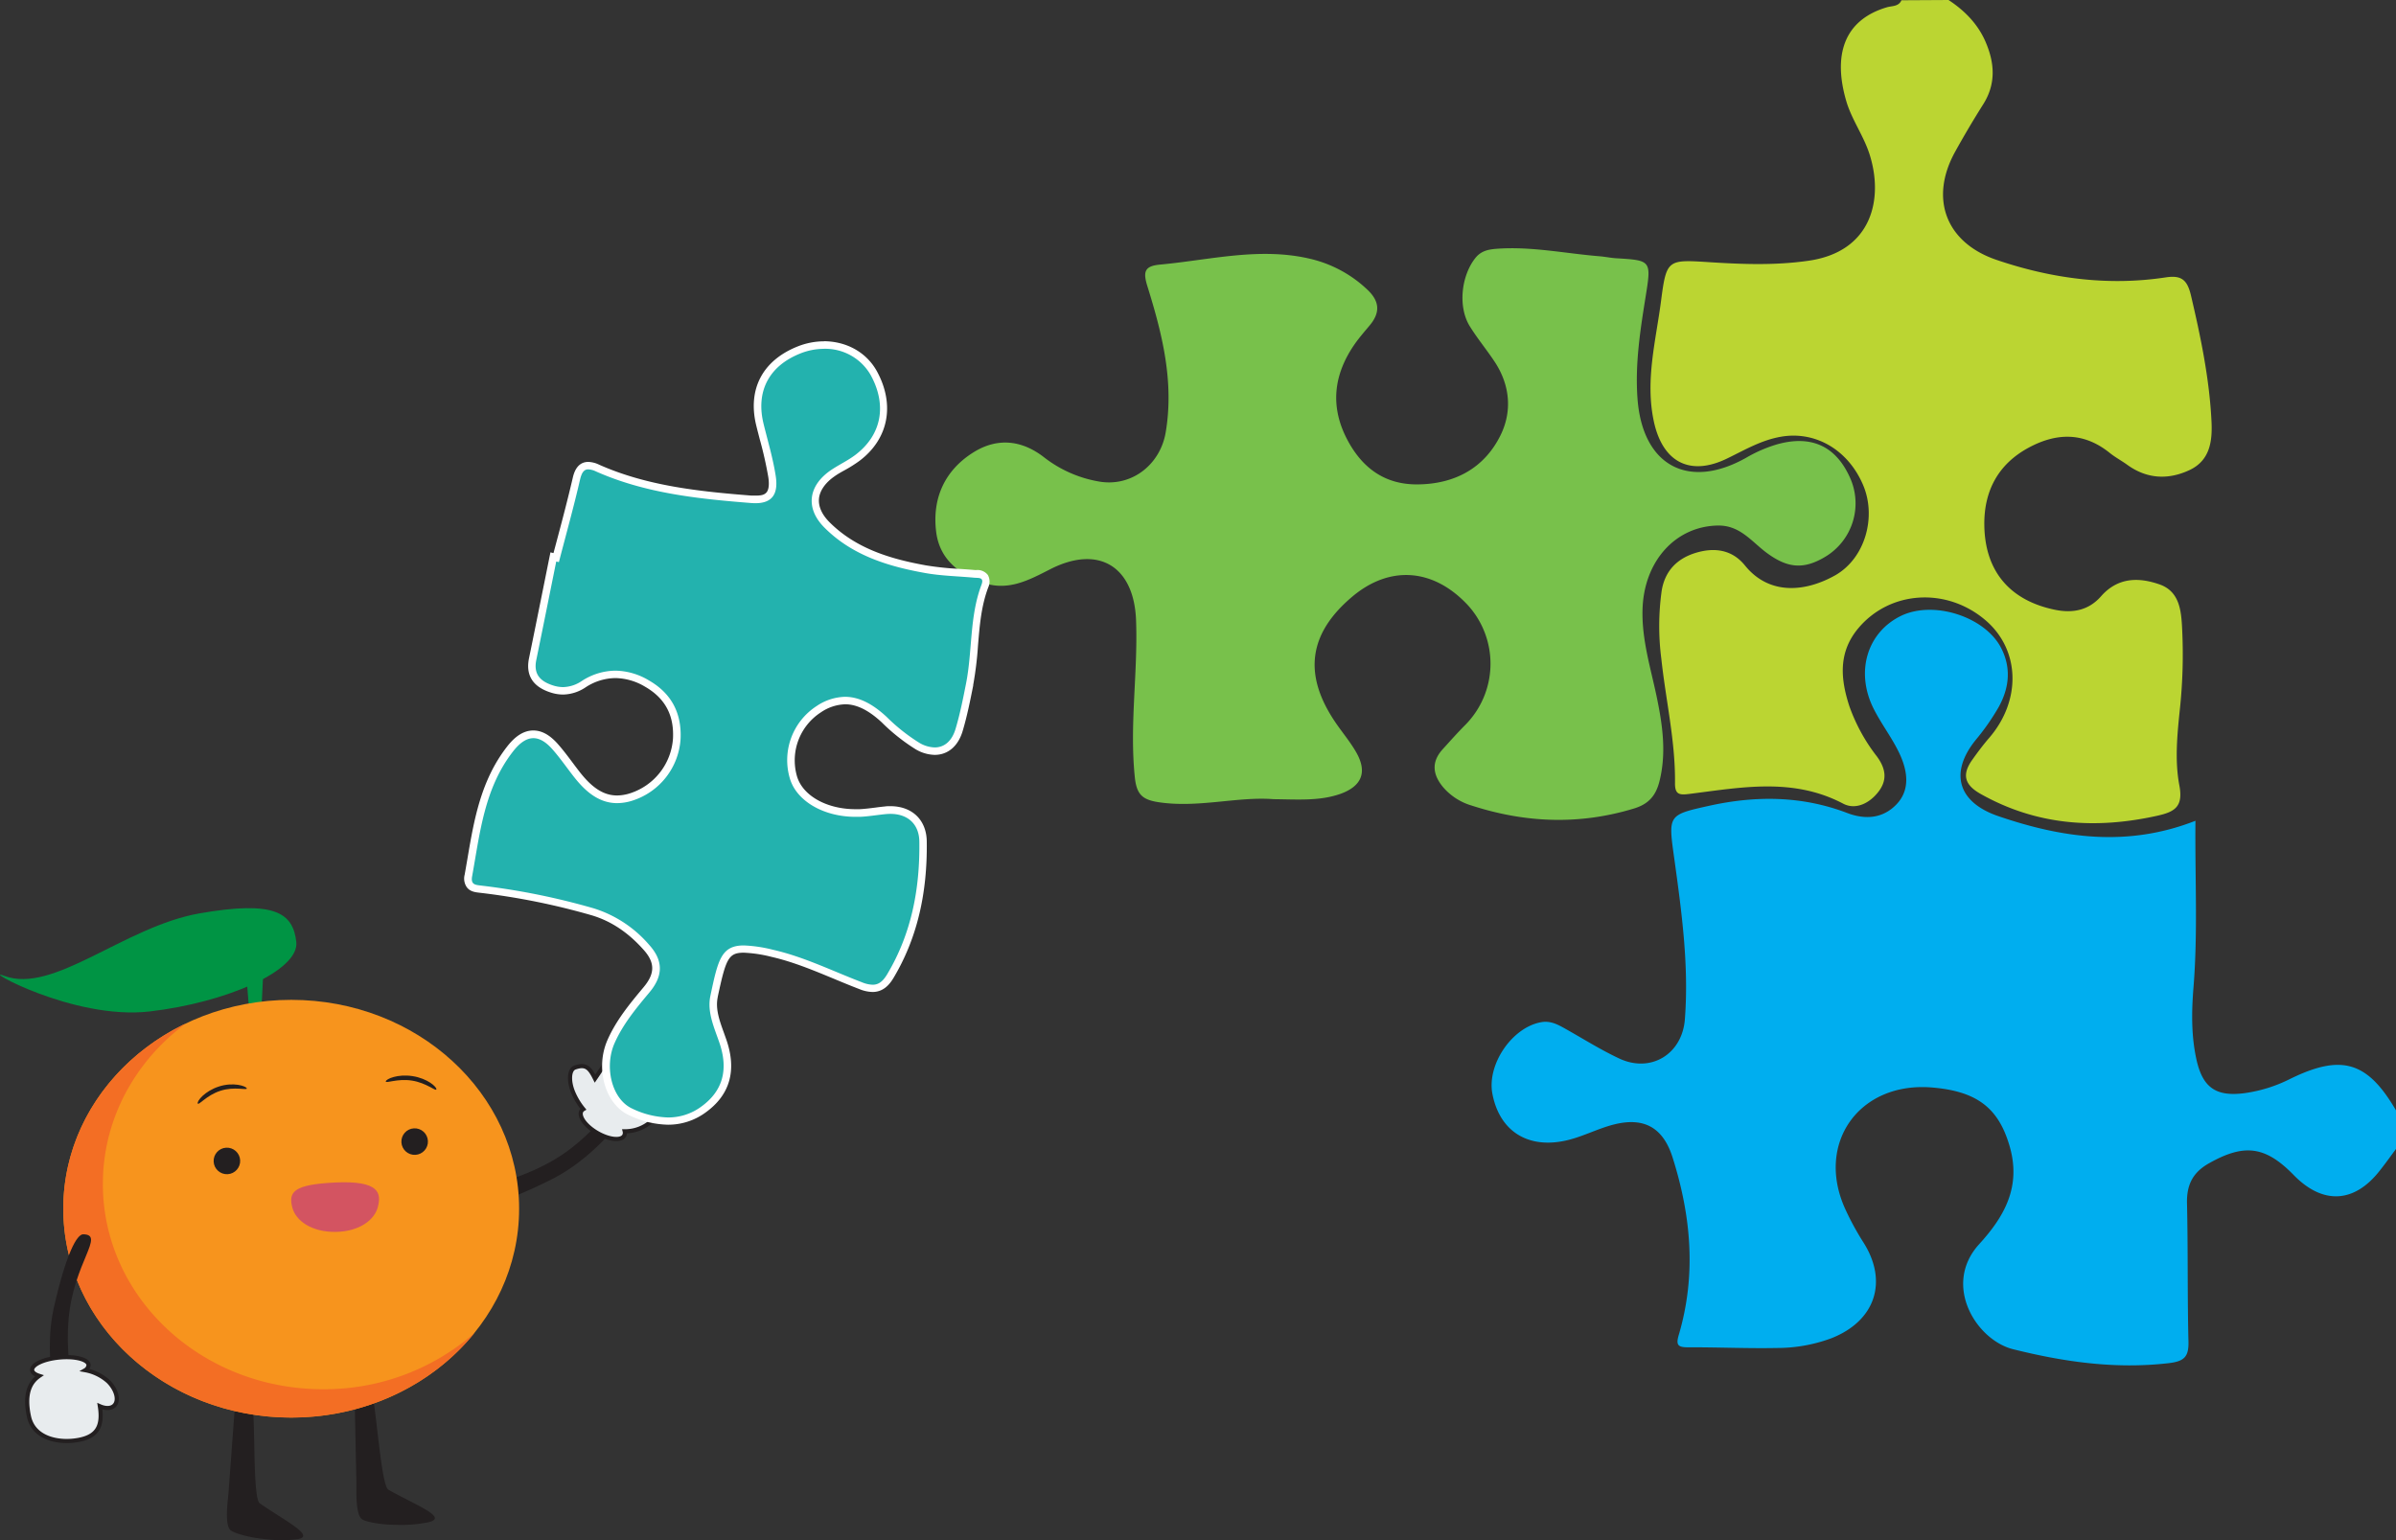 <svg xmlns="http://www.w3.org/2000/svg" viewBox="0 0 740.24 475.89"><rect x="0" y="0" width="740.24" height="475.89" fill="#333333" stroke="none"/><defs><style>.cls-1{fill:#00aeef;}.cls-2{fill:#bbd532;}.cls-3{fill:#78c14b;}.cls-4{fill:#009444;}.cls-5{fill:#231f20;}.cls-6{fill:#e8ecee;stroke:#231f20;stroke-miterlimit:10;stroke-width:1.28px;}.cls-7{fill:#f7941d;}.cls-8{fill:#f36e24;}.cls-9{fill:#d35461;}.cls-10{fill:#23b2ae;}.cls-11{fill:#fff;}</style></defs><title>competency_based</title><g id="Layer_2" data-name="Layer 2"><g id="Layer_2-2" data-name="Layer 2"><path class="cls-1" d="M740.24,355c-1.65,2.23-3.26,4.49-5,6.68-7.89,10.11-17.63,10.6-26.63,1.36-8.79-9-15.31-9.73-26.23-3.56-5,2.85-6.84,6.69-6.71,12.34.33,14.23.1,28.47.45,42.7.12,4.73-1.34,6.12-6.14,6.67-16.4,1.9-32.25-.37-48.08-4.32C610.53,414,600,397,611.48,384.4c7.89-8.65,13-17.83,9.38-30.29-3.36-11.55-9.83-16.94-24-18.1-22.64-1.86-36.22,17.52-26.57,38a86,86,0,0,0,5.34,9.76c7.78,12.13,3.82,24.37-9.86,29.73a48.33,48.33,0,0,1-16.73,3c-9.19.18-18.4-.25-27.6-.21-3.13,0-3.68-.79-2.79-3.81,5.46-18.48,3.84-36.73-1.92-54.89-2.86-9-8.58-12.49-17.94-10.19-5.52,1.36-10.5,4.24-16.19,5.24-11.14,2-19.37-3.49-21.52-14.65-1.76-9.14,6.14-20.65,15.16-22.17,2.83-.48,5.1.76,7.4,2.06,5.52,3.1,10.91,6.5,16.63,9.18,9.75,4.57,19.44-1.34,20.27-12.12,1.28-16.72-1-33.23-3.28-49.71-1.88-13.42-2-13.42,10.78-16.26,14.41-3.19,28.68-3.1,42.63,2.22,5.68,2.17,11.07,1.67,15.2-2.61,4.34-4.48,3.46-10.29,1.13-15.41-2.25-4.94-5.69-9.32-8.14-14.19-5.72-11.39-2-23.56,8.39-28.66,10.07-4.92,26,.18,31,9.89,3.2,6.23,2.47,12.39-.74,18.22a71,71,0,0,1-7.13,10.21c-8.14,10.09-5.57,19.24,7,23.53,19.86,6.8,39.89,9.66,60.9,1.43-.17,17.5.77,34.48-.6,51.44-.6,7.47-.72,14.89.89,22.23,1.92,8.81,6.07,11.7,15.09,10.46a44.83,44.83,0,0,0,13.71-4.29c16-7.88,24-5.55,32.87,9.64Z"/><path class="cls-2" d="M602,0c4.94,3.25,9,7.36,11.38,12.8,2.84,6.5,3.38,13-.66,19.41q-4.55,7.2-8.68,14.67C596,61.41,601.22,75,616.83,80.3c17,5.78,34.46,8.12,52.32,5.4,4.93-.75,6.63.9,7.75,5.61,3,12.79,5.68,25.64,6.33,38.77.29,5.86-.25,12.11-6.8,15.17s-13.12,2.77-19.21-1.63c-1.77-1.28-3.72-2.31-5.42-3.68-8-6.44-16.41-6.3-25.09-1.6-9.4,5.09-13.74,13.35-13.66,23.72.11,14.46,7.94,23.47,21.75,26.33,5.64,1.17,10.52.16,14.31-4.15,5.16-5.86,11.55-5.93,18-3.7,6.24,2.15,6.77,8.06,7.05,13.62a159.69,159.69,0,0,1-.69,24.94c-.82,7.86-1.62,15.89-.16,23.59,1.25,6.6-1.46,8.16-6.84,9.36-19.05,4.22-37.28,3-54.62-6.78-5.1-2.89-5.66-6.09-2.52-10.51,1.64-2.31,3.35-4.6,5.2-6.74,10-11.57,9.59-27.2-1.05-36.33-12.05-10.34-29.55-9.24-39.33,2.39-6.29,7.48-5.54,15.71-2.78,24.15a55.19,55.19,0,0,0,8.47,15.46c2.67,3.62,3.36,7.13.6,10.81s-7.11,5.85-11,3.81c-15.54-8.17-31.55-5-47.56-3-3,.38-4.43.22-4.39-3.35.14-13-2.86-25.63-4.23-38.45a78.79,78.79,0,0,1,.11-20.95c1-6.24,4.87-10.12,10.86-11.84,5.7-1.64,11-.79,14.87,4,7.67,9.47,19,8.07,27.95,3,9.24-5.31,12.68-18,8.61-27.72-4.61-11-14.8-16.94-25.49-15.05-6,1.05-11,4-16.32,6.59-11.69,5.82-20.26,1.29-22.94-11.52-2.65-12.65.69-24.84,2.28-37.12,1.67-12.91,2.05-12.71,15.27-11.87,10,.63,20,1,30.13-.45,20-2.79,23.4-19.45,18.94-33.11-1.81-5.57-5.45-10.56-7.1-16.15-4.12-14-1-25.09,12.56-29.08,1.49-.44,3.61-.17,4.46-2.16Z"/><path class="cls-3" d="M393.46,246.93c-11.22-.88-23.32,2.82-35.66.91-5-.78-6.66-2.52-7.2-7.71-1.68-16.24,1-32.37.38-48.57-.66-16.59-11.58-23.28-26.47-15.7-6.65,3.39-13.21,7-21.13,4.06-7.5-2.78-13.15-7.4-14.16-15.64-1.28-10.47,2.77-19.13,11.71-24.63,7.07-4.34,14.46-3.8,21.38,1.45a38,38,0,0,0,17.84,7.78c9.88,1.36,18.37-5.56,20-15.35,2.62-15.66-1.1-30.45-5.66-45.08-1.41-4.53-.88-6.26,3.92-6.7,15.39-1.42,30.68-5.46,46.27-1.81a38.27,38.27,0,0,1,17.68,9.48c3.77,3.51,4.17,6.93,1,10.88-1.65,2-3.43,4-4.92,6.15-6.34,9.21-7.58,18.92-2.37,29.07,4.55,8.85,11.53,14.21,21.81,14.15,11.43-.07,20.62-4.92,25.68-15.14,3.63-7.32,3-15.35-1.63-22.51-2.51-3.84-5.49-7.39-7.89-11.29-3.66-6-2.58-15.53,1.76-21,1.9-2.39,4.35-2.71,7-2.89,10.56-.71,20.91,1.49,31.36,2.34,1.74.14,3.47.52,5.21.62,10.6.64,10.84.67,9.13,11.32s-3.39,21.16-2.6,32c1.5,20.67,15.6,28.41,33.55,18.33a43.38,43.38,0,0,1,9.57-4.16c10.52-2.94,18.12.47,22.52,10.27a19.23,19.23,0,0,1-7.71,24.52c-6.7,4-11.68,3.43-18.06-1.3-4.61-3.42-8.18-8.5-15-8.4-13,.19-22.83,10.86-23.31,25.79-.31,9.54,2.62,18.55,4.5,27.74,1.72,8.4,2.87,16.81.76,25.36-1.08,4.39-3.21,7.1-7.84,8.52-16.92,5.17-33.61,4.5-50.28-.91a18.47,18.47,0,0,1-8.71-5.61c-3.23-3.84-3.79-7.79-.19-11.75,2.35-2.59,4.67-5.21,7.14-7.68a26.87,26.87,0,0,0,.72-36.78c-10.72-11.56-24.33-12.51-36-2.52-13.2,11.25-14.93,23.73-5.26,38.25,2.18,3.28,4.8,6.3,6.73,9.71,3.47,6.11,1.67,10.43-4.94,12.8C407.63,247.55,401,247,393.46,246.93Z"/><path class="cls-4" d="M1.33,301.52c-7.92-3,21.12,13.75,44.88,11S92.57,299.86,91.54,291s-6.49-12.91-30-8.77C38.35,286.33,16.46,307.26,1.33,301.52Z"/><polygon class="cls-4" points="76.91 311.3 80.81 311.09 81.32 300.74 76.13 301.67 76.91 311.3"/><path class="cls-5" d="M173.84,356.67c14.51-9.86,18.58-22.69,22.07-18.29,1.21,1.52-9.92,18.26-25.63,26.08-15.19,7.57-21.81,8.73-23,7.21C143,366.28,159.33,366.53,173.84,356.67Z"/><path class="cls-6" d="M205.29,337.28c-.12-6.77-5.5-12.62-12.26-12.26-4.51.24-6,3.64-9.2,8.25-1.67-3.36-2.82-4.61-6.22-3.42-1.78.62-2,4.17-.51,7.71a21.22,21.22,0,0,0,3.11,5.14,1.68,1.68,0,0,0-.58.58c-.94,1.63,1.25,4.66,4.9,6.77s7.37,2.49,8.31.86a1.9,1.9,0,0,0,.16-1.37h0A12.16,12.16,0,0,0,205.29,337.28Z"/><path class="cls-5" d="M81.3,475.49c-4-.4-8.51-1.59-9.95-2.59-2.12-1.48-.91-9.5-.76-11.59l2-27c.16-2.09,2.45-1.53,5.3-1.32h0c1.06,5.4.15,30,2.34,31.49,8.52,5.9,18.42,10.66,10.58,11.23A41.79,41.79,0,0,1,81.3,475.49Z"/><path class="cls-5" d="M122.12,471.13c-4,0-8.62-.77-10.15-1.63-2.25-1.27-1.82-9.37-1.86-11.46L109.54,431c0-2.09,2.3-1.76,5.15-1.82h0c1.57,5.28,3,29.83,5.33,31.13,9,5.06,19.35,8.85,11.6,10.17A41.79,41.79,0,0,1,122.12,471.13Z"/><ellipse class="cls-7" cx="89.97" cy="373.46" rx="70.41" ry="64.53"/><path class="cls-8" d="M99.78,429.24c-37.57,0-68-28.39-68-63.41,0-20.07,10-38,25.62-49.58C34.89,327,19.55,348.6,19.55,373.46,19.55,409.1,51.08,438,90,438c23.2,0,43.77-10.28,56.6-26.14A70.49,70.49,0,0,1,99.78,429.24Z"/><circle class="cls-5" cx="70.12" cy="358.7" r="4.1" transform="translate(-19.5 4.37) rotate(-3.13)"/><circle class="cls-5" cx="128.13" cy="352.72" r="4.1" transform="translate(-19.09 7.53) rotate(-3.13)"/><path class="cls-5" d="M76.24,336.27c.24.73-3.74-.68-8.15.76s-6.72,4.65-7,3.92,2.12-3.8,6.53-5.24S76,335.55,76.24,336.27Z"/><path class="cls-5" d="M119.19,334.12c-.12.76,3.49-.95,8.07-.24s7.44,3.46,7.56,2.7-2.76-3.37-7.35-4.08S119.31,333.36,119.19,334.12Z"/><path class="cls-9" d="M116.75,372.87c-1,4.11-5.84,7.69-13.14,7.76s-12.22-3.42-13.29-7.5c-1.33-5,.65-7.14,13.14-7.76C117.44,364.68,117.78,368.79,116.75,372.87Z"/><path class="cls-5" d="M21.2,407.48c-1.57,17.47,5,32.7-.58,32.61-1.94,0-7.83-19.25-3.92-36.35,3.78-16.55,7.08-22.4,9-22.37C32.6,381.48,22.77,390,21.2,407.48Z"/><path class="cls-6" d="M33.45,426.85a14.6,14.6,0,0,0-7.1-3.49,2,2,0,0,0,1-1.65c-.16-1.7-4.19-2.72-9-2.27s-8.57,2.2-8.42,3.9c.07.75.89,1.37,2.2,1.78C9.38,427,7.4,430.46,8.95,437.67c1.49,6.92,9.43,8.37,15.43,7.21,5.69-1.1,7.43-4.24,6.47-10.39,1.77.78,3.48.76,4.46-.22C36.84,432.73,36,429.41,33.45,426.85Z"/><path class="cls-10" d="M206.36,346.4a27.91,27.91,0,0,1-11.52-2.82c-6.74-3-9.7-13.63-6.09-21.77,2.69-6.07,6.9-11.12,11-16,3.91-4.68,3.88-8.73-.1-13.13-5-5.53-10.42-9.11-16.58-10.93a215.36,215.36,0,0,0-34.32-7l-.46-.05c-1.19-.14-2.42-.28-3.17-1.29a3.62,3.62,0,0,1-.43-2.9c.3-1.67.59-3.35.87-5,2-11.74,4.06-23.88,12-34.07,2.38-3.05,4.73-4.53,7.19-4.53,2.27,0,4.48,1.26,6.76,3.84,1.6,1.81,3.06,3.77,4.48,5.66.7.94,1.4,1.87,2.12,2.8,4.19,5.38,8,7.78,12.5,7.78a14.65,14.65,0,0,0,4.5-.77,20.34,20.34,0,0,0,13.94-18c.36-7.7-2.66-13.28-9.22-17a19.53,19.53,0,0,0-9.74-2.82,18.23,18.23,0,0,0-9.76,3,11.83,11.83,0,0,1-6.41,2.09,11.4,11.4,0,0,1-3.55-.6c-4.89-1.58-6.81-4.61-5.86-9.25q2.21-10.75,4.36-21.51l2-10,.88.21q.8-3.06,1.61-6.12c1.57-5.92,3.19-12,4.59-18.1.32-1.37,1-4.21,3.72-4.21a7.22,7.22,0,0,1,2.87.76c14.93,6.62,31,8.34,47.48,9.64q.65.05,1.24.05c2.09,0,3.52-.47,4.35-1.45s1.22-3,.81-5.67a119.15,119.15,0,0,0-2.62-11.66c-.37-1.43-.74-2.86-1.1-4.29-2.6-10.57,1.76-19,12-23.1a20.92,20.92,0,0,1,7.84-1.55A17.23,17.23,0,0,1,270,115.33c5.42,9.88,3.52,19.66-5.08,26.16a41.63,41.63,0,0,1-4.31,2.73c-1.14.66-2.32,1.34-3.4,2.09-3.18,2.21-5,4.88-5.27,7.73s1,5.54,3.52,8.11c8.73,8.8,20.28,11.88,30.43,13.73a94.83,94.83,0,0,0,10.46,1.1c1.6.11,3.2.22,4.79.36l.54,0a3,3,0,0,1,2.61,1,3.06,3.06,0,0,1,0,2.77c-2.21,5.86-2.73,12.17-3.24,18.28a107.88,107.88,0,0,1-1.46,12l0,.19c-.91,4.61-1.86,9.37-3.23,14-1.24,4.15-4,6.53-7.54,6.53a10.91,10.91,0,0,1-5.45-1.65,58.42,58.42,0,0,1-10.14-8.08c-4.29-4-8.23-5.9-12.08-5.9a15.12,15.12,0,0,0-8.12,2.66,18.83,18.83,0,0,0-7.92,21c1.85,6.54,9.75,11.1,19.2,11.1q.67,0,1.34,0c1.64-.08,3.32-.29,5-.49,1-.12,1.94-.25,2.91-.34.53-.05,1.06-.08,1.57-.08,6.15,0,10,3.72,10.1,9.72.22,16.21-3.08,29.79-10.07,41.54-1.07,1.79-2.66,3.84-5.52,3.84a10.25,10.25,0,0,1-3.64-.8c-2.68-1-5.38-2.14-8-3.23-6.25-2.6-12.71-5.28-19.41-6.8a41.69,41.69,0,0,0-8.76-1.31c-5.82,0-6.71,3-9.19,14.55-.87,4,.56,8,1.95,11.81.26.72.52,1.44.76,2.15,3.05,8.92,1,16-6,21.09A18.39,18.39,0,0,1,206.36,346.4Z"/><path class="cls-11" d="M254.54,107.77A16.18,16.18,0,0,1,269,115.89c5.1,9.3,3.39,18.52-4.76,24.68-2.4,1.81-5.19,3.08-7.67,4.79-6.86,4.76-7.81,11.67-1.91,17.61,8.49,8.56,19.57,12,31,14.05,5,.92,10.23,1,15.36,1.48,1.38.12,3.11-.22,2.18,2.25-3.7,9.83-2.75,20.39-4.75,30.48-.93,4.71-1.87,9.44-3.24,14-1.13,3.77-3.48,5.71-6.43,5.71a9.82,9.82,0,0,1-4.87-1.5,57.27,57.27,0,0,1-10-7.95c-4.48-4.16-8.66-6.19-12.85-6.19a16.29,16.29,0,0,0-8.74,2.84A19.9,19.9,0,0,0,244,240.44c2,7,10.37,11.94,20.32,11.94q.69,0,1.39,0c2.65-.12,5.28-.58,7.92-.84q.75-.07,1.46-.07c5.27,0,8.87,3.06,8.94,8.58.19,14.43-2.37,28.28-9.91,40.93-1.34,2.25-2.66,3.28-4.52,3.28a9.27,9.27,0,0,1-3.23-.73c-9.13-3.48-17.95-7.89-27.55-10.07a43.27,43.27,0,0,0-9-1.34c-7,0-8,4.46-10.34,15.55-1.08,5,1.17,9.83,2.77,14.49,2.75,8,1.33,14.78-5.62,19.78a17.15,17.15,0,0,1-10.25,3.33,27.12,27.12,0,0,1-11-2.71c-6.39-2.89-8.76-12.91-5.51-20.25,2.62-5.92,6.72-10.83,10.81-15.73,4.23-5.07,4.29-9.76-.13-14.65a37.13,37.13,0,0,0-17.11-11.27,216.83,216.83,0,0,0-34.51-7c-1.93-.25-3.56-.18-3.07-2.89,2.43-13.45,3.78-27.22,12.65-38.6,2.1-2.7,4.17-4.09,6.28-4.09,1.9,0,3.85,1.13,5.89,3.45,2.35,2.66,4.37,5.6,6.56,8.4,3.67,4.71,7.84,8.22,13.42,8.22a15.71,15.71,0,0,0,4.86-.82,21.41,21.41,0,0,0,14.74-19c.38-8-2.83-14.11-9.8-18.11a20.64,20.64,0,0,0-10.32-3,19.32,19.32,0,0,0-10.37,3.17,10.71,10.71,0,0,1-5.79,1.91,10.31,10.31,0,0,1-3.2-.54c-4-1.3-6-3.56-5.08-7.91,2.08-10.11,4.1-20.24,6.15-30.36l.82.19c2.19-8.45,4.54-16.86,6.5-25.35.52-2.25,1.2-3.31,2.59-3.31a6.23,6.23,0,0,1,2.4.66c15.22,6.75,31.52,8.45,47.86,9.74q.7.05,1.33.06c5.13,0,7.19-2.72,6.3-8.45-.84-5.41-2.43-10.72-3.74-16.05-2.46-10,1.61-17.85,11.28-21.74a19.84,19.84,0,0,1,7.41-1.46m0-2.32a22.07,22.07,0,0,0-8.28,1.63c-10.8,4.35-15.42,13.26-12.66,24.45.35,1.44.73,2.87,1.1,4.31a118.26,118.26,0,0,1,2.6,11.54c.35,2.27.16,3.91-.54,4.74s-1.76,1-3.47,1c-.36,0-.75,0-1.15,0-16.4-1.29-32.34-3-47.1-9.55a8.29,8.29,0,0,0-3.34-.86c-3.67,0-4.53,3.71-4.85,5.11-1.4,6-3,12.15-4.58,18.06q-.67,2.52-1.33,5l-.94-.22-.48,2.35-1.76,8.75c-1.43,7.08-2.9,14.41-4.38,21.6-1.08,5.25,1.15,8.81,6.63,10.58a12.56,12.56,0,0,0,3.91.65,12.92,12.92,0,0,0,7-2.27,17.09,17.09,0,0,1,9.14-2.82,18.39,18.39,0,0,1,9.16,2.66c6.15,3.53,9,8.76,8.64,16a19.16,19.16,0,0,1-13.14,16.9,13.51,13.51,0,0,1-4.15.71c-4.06,0-7.64-2.26-11.59-7.33-.71-.91-1.42-1.86-2.11-2.78-1.43-1.91-2.91-3.89-4.54-5.74-2.51-2.85-5-4.23-7.63-4.23-2.84,0-5.5,1.63-8.11,5-8.12,10.42-10.21,22.71-12.23,34.59-.29,1.68-.57,3.35-.87,5a4.7,4.7,0,0,0,.64,3.8c1,1.41,2.67,1.6,4,1.75l.45.05a214.16,214.16,0,0,1,34.14,6.91c5.95,1.77,11.2,5.23,16,10.6,3.61,4,3.63,7.35.07,11.61-4.13,4.95-8.4,10.06-11.15,16.28-3.91,8.84-.73,19.95,6.68,23.3a29,29,0,0,0,12,2.92,19.52,19.52,0,0,0,11.6-3.77c7.52-5.4,9.7-12.94,6.46-22.41-.25-.72-.51-1.44-.77-2.17-1.39-3.84-2.7-7.47-1.92-11.08l0-.09c2.52-11.75,3.28-13.63,8.06-13.63a41.28,41.28,0,0,1,8.5,1.28c6.6,1.5,13,4.16,19.22,6.74,2.61,1.09,5.31,2.21,8,3.24a11.35,11.35,0,0,0,4.05.88c3.48,0,5.39-2.52,6.51-4.41,7.11-11.93,10.46-25.72,10.23-42.14-.09-6.6-4.51-10.86-11.26-10.86-.55,0-1.12,0-1.69.09-1,.1-2,.22-2.94.35-1.68.21-3.26.41-4.85.49l-1.29,0c-8.94,0-16.38-4.22-18.09-10.26a17.66,17.66,0,0,1,7.43-19.67,14,14,0,0,1,7.5-2.48c3.54,0,7.23,1.82,11.27,5.57a59.4,59.4,0,0,0,10.36,8.25,12.05,12.05,0,0,0,6,1.81c4.1,0,7.25-2.68,8.65-7.36s2.34-9.44,3.26-14.07l0-.18a108.83,108.83,0,0,0,1.48-12.15c.52-6.3,1-12.25,3.17-18a4.21,4.21,0,0,0-.12-3.82,4.06,4.06,0,0,0-3.53-1.53l-.49,0c-1.61-.15-3.25-.26-4.83-.36a92.4,92.4,0,0,1-10.33-1.09c-10-1.82-21.31-4.83-29.81-13.4-2.3-2.32-3.4-4.81-3.19-7.19s1.88-4.88,4.77-6.89c1-.72,2.14-1.36,3.32-2a42.43,42.43,0,0,0,4.43-2.81c9-6.77,11-17.36,5.4-27.64-3.2-5.84-9.37-9.32-16.5-9.32Z"/></g></g></svg>